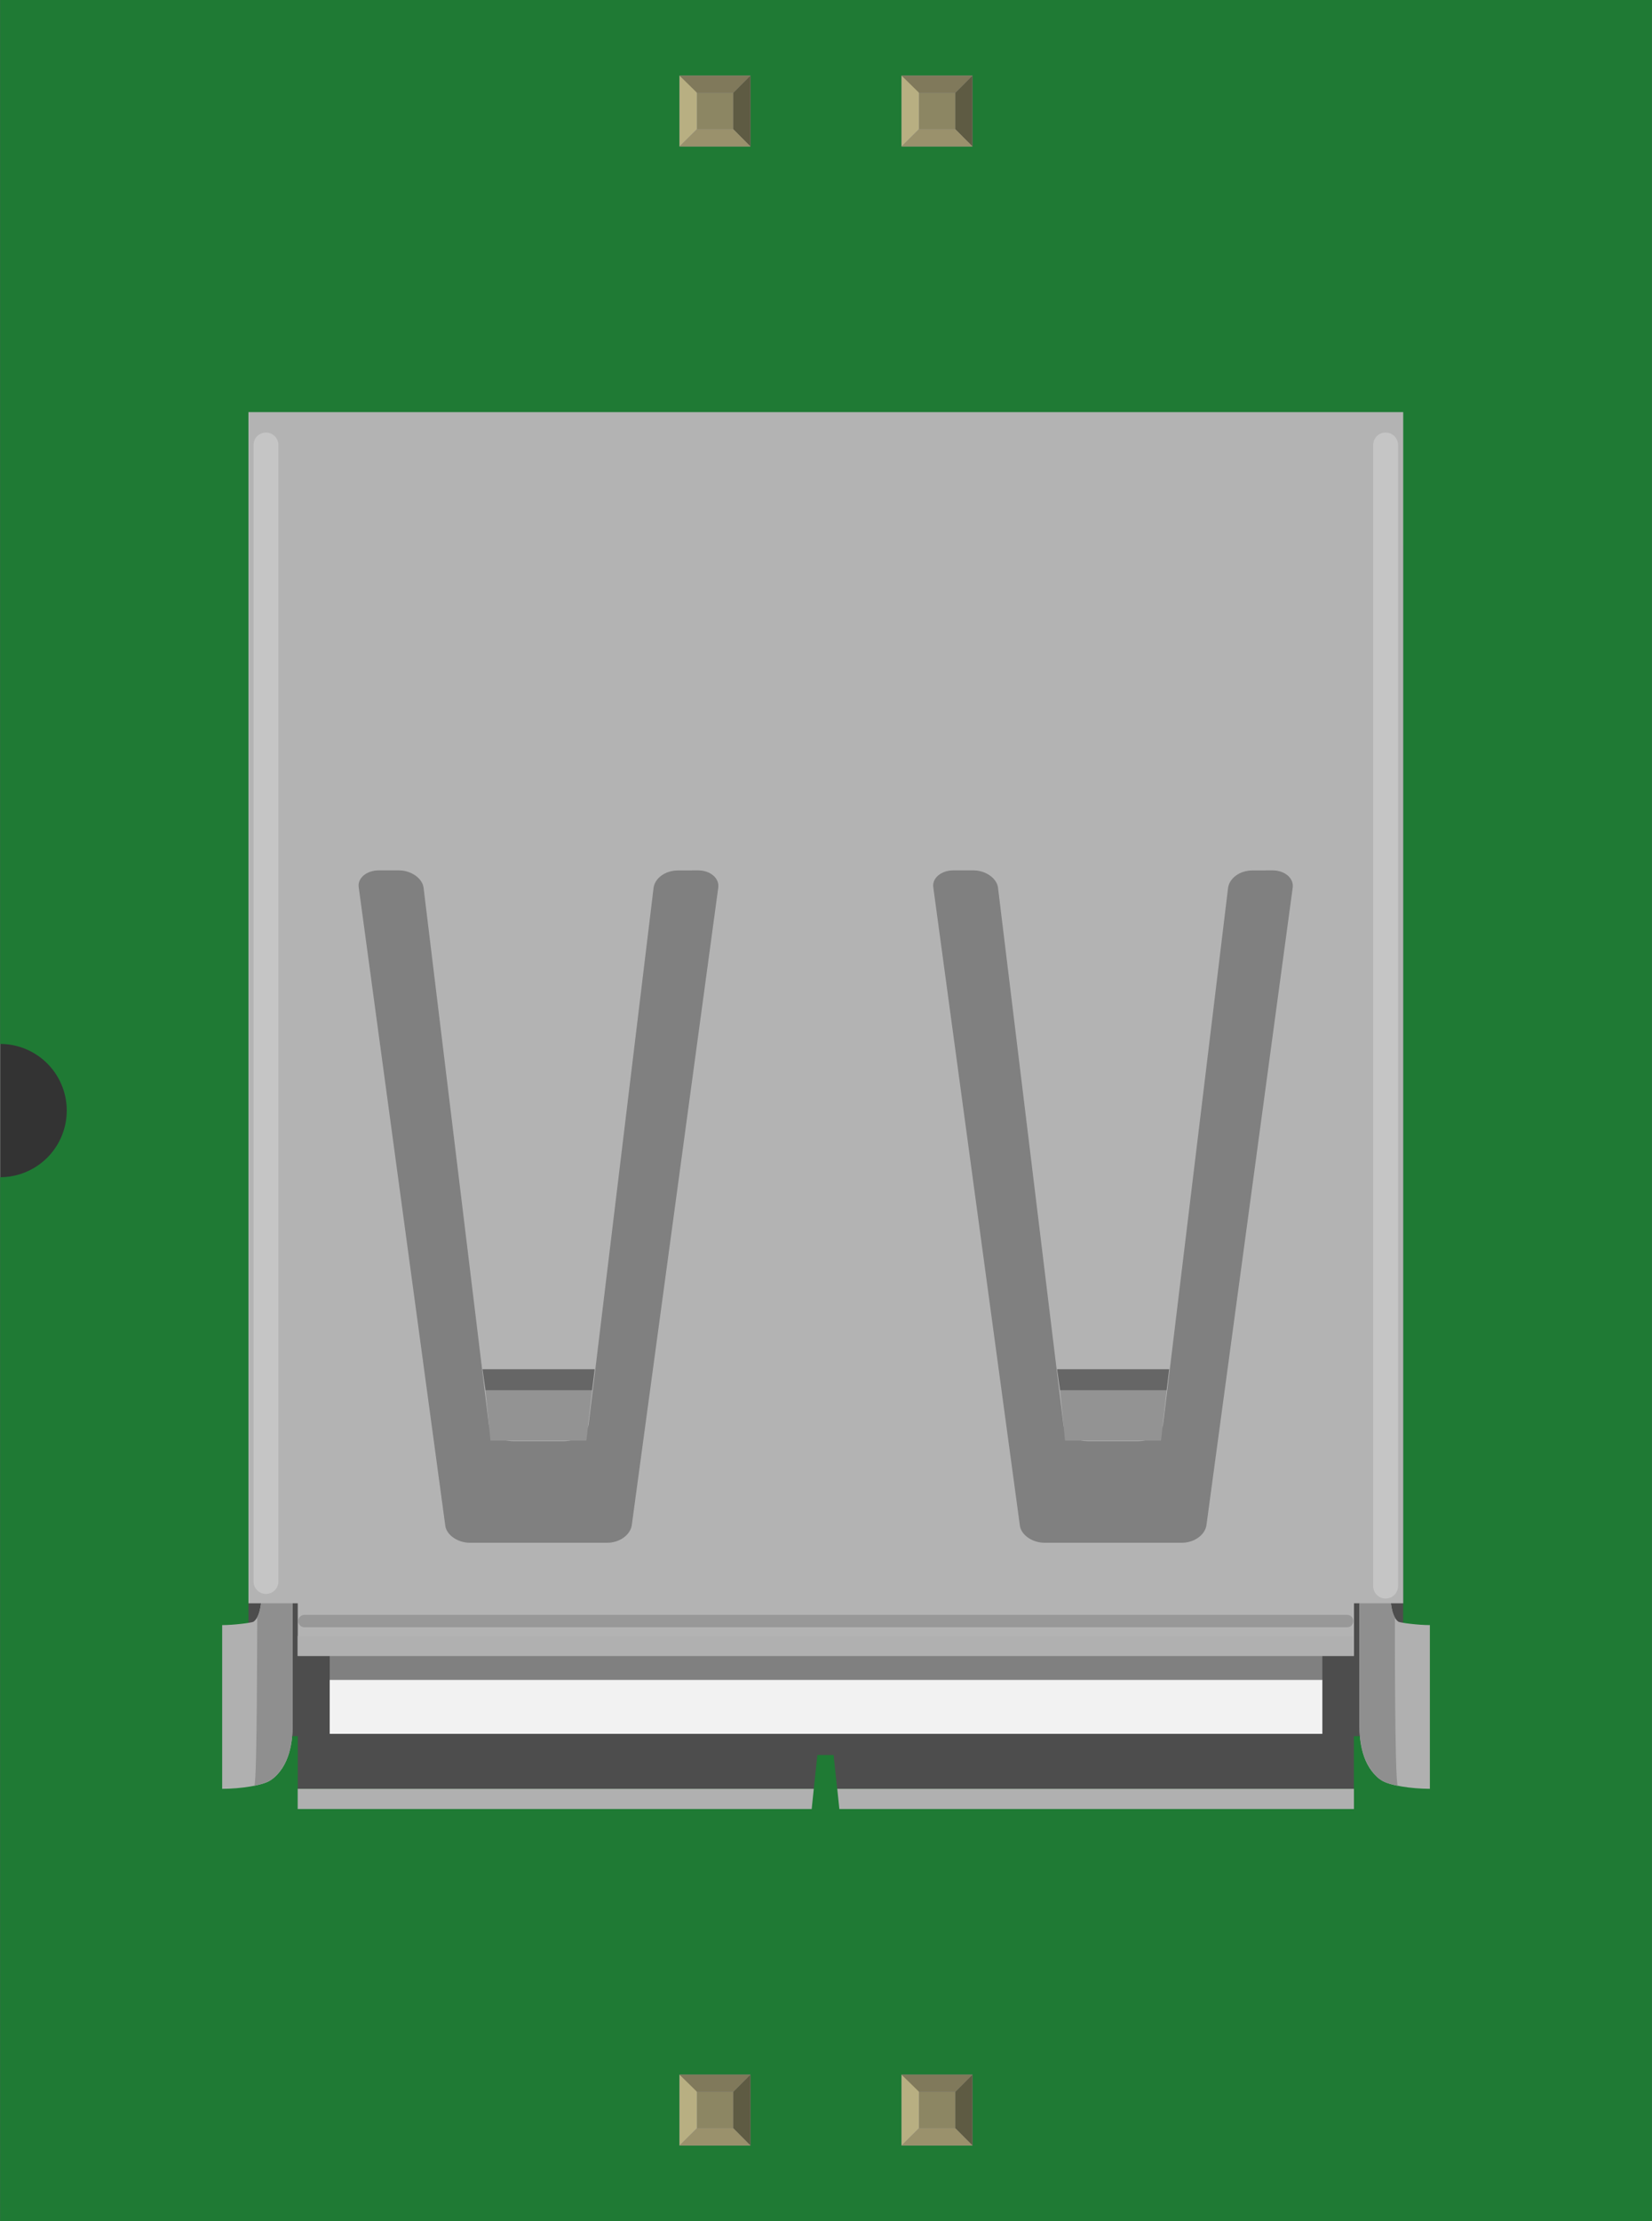 <?xml version='1.0' encoding='UTF-8' standalone='no'?>
<!-- Created with Fritzing (http://www.fritzing.org/) -->
<svg xmlns="http://www.w3.org/2000/svg" width="0.744in" x="0in" version="1.2" y="0in"  height="1in" viewBox="0 0 743.889 1000" baseProfile="tiny" xmlns:svg="http://www.w3.org/2000/svg">
 <rect x="0" y="0" width="743.889" height="1000" fill="#333333" stroke="none"/>
 <desc>Fritzing breadboard generated by brd2svg</desc>
 <g id="breadboard">
  <g id="icon">
   <path fill="#1F7A34" stroke="none" stroke-width="0" d="M0,0L0,470A30,30 0 0 1 0,530L0,1000L743.889,1000L743.889,0L0,0z"/>
   <g transform="translate(100,185.555)">
    <g>
     <path fill="#4D4D4D" d="M11.833,59.778l0,536.319l22.208,0l0,23.708l232.403,0l1.611,-15.222l7.306,0l1.611,15.222l232.694,0l0,-23.708l22.194,0L531.861,59.778L11.833,59.778zM184.444,561.125c-0.778,4.264,-5.5,7.708,-11.042,7.708L111.583,568.833c-5.514,0,-10.556,-3.528,-11.097,-7.708L61.514,273.833c-0.708,-4.236,3.556,-7.736,8.972,-7.736L79.583,266.097c5.5,0,10.514,3.528,11.111,7.736L120.056,515.278c0.458,4.306,5.181,7.75,11.014,7.75l22.944,0c5.319,0,10.556,-3.5,11.069,-7.75l29.222,-241.458c0.653,-4.208,5.181,-7.708,11.069,-7.708l8.972,-0.028c5.472,0,9.625,3.528,9.083,7.708L184.444,561.125zM443.25,561.125c-0.764,4.264,-5.5,7.708,-11.069,7.708l-61.792,0c-5.5,0,-10.556,-3.528,-11.125,-7.708L320.278,273.833c-0.681,-4.236,3.583,-7.736,8.972,-7.736l9.083,0c5.5,0,10.5,3.528,11.069,7.736L378.819,515.278c0.431,4.306,5.153,7.75,11.014,7.75l22.917,0c5.319,0,10.556,-3.5,11.069,-7.75l29.236,-241.458c0.681,-4.208,5.181,-7.708,11.042,-7.708l8.972,-0.028c5.486,0,9.625,3.528,9.083,7.708L443.25,561.125z"/>
     <rect width="447.056" x="48.431" y="106.333" fill="#808080" height="464.417"/>
     <rect width="447.056" x="48.431" y="570.75" fill="#F2F2F2" height="24.306"/>
     <path fill="#B0B0B0" d="M512.153,530.75l13.889,0c0,7.431,1.389,12.292,3.75,13.861c0.917,0.431,8.708,1.486,14.111,1.486l0,9.361l0,4.528l0,45.931l0,2.139l0,11.75c-8.403,0,-18.278,-1.542,-21.708,-3.764c-9.222,-6.181,-9.931,-18.625,-10.014,-24.139l-0.028,-0.028l0,-55.556l0.278,0.153C512.181,534.056,512.153,532.014,512.153,530.75z"/>
     <path fill="#8F8F8F" d="M528.153,542.681c-1.389,-2.389,-2.083,-6.458,-2.083,-11.958l-13.889,0l0,59.792c0,3.903,0.111,14.375,5.972,21.722c1.736,2.014,2.625,4.347,11.292,6.236C528.014,616.028,528.153,542.681,528.153,542.681z"/>
     <path fill="#B0B0B0" d="M31.708,530.75l-13.889,0c0,7.431,-1.403,12.292,-3.764,13.861C13.153,545.042,5.347,546.097,0,546.097l0,9.361l0,4.528l0,45.931l0,2.139l0,11.75c8.389,0,18.306,-1.542,21.667,-3.764c9.236,-6.181,9.986,-18.625,10.042,-24.139l0.014,-0.028l0,-55.556l-0.278,0.153C31.694,534.056,31.708,532.014,31.708,530.75z"/>
     <path fill="#8F8F8F" d="M14.5,618.417c8.597,-1.875,9.556,-4.292,11.278,-6.264c5.903,-7.236,5.986,-17.708,5.986,-21.653l0,-59.792l-13.889,0c0,5.5,-0.806,9.556,-2.069,11.903C15.736,542.681,15.819,616.028,14.5,618.417z"/>
     <path fill="#B3B3B3" d="M11.833,-0.014l0,536.292l22.208,0l0,23.708l475.694,0l0,-23.708l22.167,0L531.903,-0.014L11.833,-0.014zM184.444,501.333c-0.778,4.25,-5.5,7.694,-11.042,7.694L111.583,509.028c-5.514,0,-10.556,-3.5,-11.097,-7.694L61.514,214.028c-0.708,-4.222,3.556,-7.722,8.972,-7.722L79.583,206.306c5.5,0,10.514,3.514,11.111,7.722l29.361,241.472c0.458,4.347,5.181,7.792,11.014,7.792l22.944,0c5.319,0,10.556,-3.556,11.069,-7.792l29.222,-241.458c0.653,-4.222,5.181,-7.708,11.069,-7.708l8.972,-0.028c5.472,0,9.625,3.514,9.083,7.708L184.444,501.333zM443.25,501.333c-0.764,4.25,-5.5,7.694,-11.069,7.694l-61.792,0c-5.5,0,-10.556,-3.5,-11.125,-7.694L320.278,214.028c-0.681,-4.222,3.583,-7.722,8.972,-7.722l9.083,0c5.5,0,10.5,3.514,11.069,7.722l29.403,241.472c0.431,4.347,5.153,7.792,11.014,7.792l22.917,0c5.319,0,10.556,-3.556,11.069,-7.792l29.236,-241.458c0.681,-4.222,5.181,-7.708,11.042,-7.708l8.972,-0.028c5.486,0,9.625,3.514,9.083,7.708L443.25,501.333z"/>
     <polygon fill="none" points="120.833,463.042,164.028,463.042,166.597,440.389,118.583,440.389"/>
     <polygon fill="#939393" points="166.597,440.389,164.028,463.042,120.833,463.042,118.583,440.389"/>
     <polygon fill="#666666" points="166.597,440.389,167.764,430.889,117.25,430.889,118.583,440.389"/>
     <polygon fill="none" points="379.611,463.042,422.819,463.042,425.347,440.389,377.361,440.389"/>
     <polygon fill="#939393" points="425.347,440.389,422.819,463.042,379.611,463.042,377.361,440.389"/>
     <polygon fill="#666666" points="425.347,440.389,426.514,430.889,376.028,430.889,377.361,440.389"/>
     <line stroke-opacity="0.24" fill="none" stroke="#FFFFFF" stroke-linecap="round" y1="14.778" stroke-width="11.2" x1="19.722" y2="526.458" x2="19.722"/>
     <line stroke-opacity="0.24" fill="none" stroke="#FFFFFF" stroke-linecap="round" y1="14.778" stroke-width="11.2" x1="523.972" y2="528.542" x2="523.972"/>
     <line stroke-opacity="0.15" fill="none" stroke="#000000" stroke-linecap="round" y1="544.278" stroke-width="5.6" x1="506.639" y2="544.278" x2="37.056"/>
     <rect width="475.694" x="34.014" y="550.958" fill="#B0B0B0" height="9.028"/>
     <polygon fill="#B0B0B0" points="266.444,619.806,34.014,619.806,34.014,628.889,265.5,628.889"/>
     <polygon fill="#B0B0B0" points="277.014,619.806,277.958,628.889,509.708,628.889,509.708,619.806"/>
    </g>
   </g>
  </g>
  <g transform="translate(305.98,934.05)">
   <rect width="31.93" x="0" y="0" fill="#8D8C8C" height="31.9" id="connector2pin"/>
   <rect width="16.444" x="7.792" y="7.735" fill="#8C8663" height="16.415"/>
   <polygon fill="#B8AF82" points="0,31.9,7.792,24.137,7.792,6.972,0,0"/>
   <polygon fill="#80795B" points="24.208,7.763,7.903,7.763,0,0,31.93,0"/>
   <polygon fill="#5E5B43" points="24.208,24.137,24.208,7.763,31.93,0,31.93,31.9"/>
   <polygon fill="#9A916C" points="0,31.9,7.875,24.137,24.208,24.137,31.93,31.9"/>
  </g>
  <g transform="translate(305.98,34.05)">
   <rect width="31.93" x="0" y="0" fill="#8D8C8C" height="31.9" id="connector5pin"/>
   <rect width="16.444" x="7.792" y="7.735" fill="#8C8663" height="16.415"/>
   <polygon fill="#B8AF82" points="0,31.9,7.792,24.137,7.792,6.972,0,0"/>
   <polygon fill="#80795B" points="24.208,7.763,7.903,7.763,0,0,31.93,0"/>
   <polygon fill="#5E5B43" points="24.208,24.137,24.208,7.763,31.93,0,31.93,31.9"/>
   <polygon fill="#9A916C" points="0,31.9,7.875,24.137,24.208,24.137,31.93,31.9"/>
  </g>
  <g transform="translate(405.98,934.05)">
   <rect width="31.93" x="0" y="0" fill="#8D8C8C" height="31.9" id="connector3pin"/>
   <rect width="16.444" x="7.792" y="7.735" fill="#8C8663" height="16.415"/>
   <polygon fill="#B8AF82" points="0,31.9,7.792,24.137,7.792,6.972,0,0"/>
   <polygon fill="#80795B" points="24.208,7.763,7.903,7.763,0,0,31.93,0"/>
   <polygon fill="#5E5B43" points="24.208,24.137,24.208,7.763,31.93,0,31.93,31.9"/>
   <polygon fill="#9A916C" points="0,31.9,7.875,24.137,24.208,24.137,31.93,31.9"/>
  </g>
  <g transform="translate(405.98,34.05)">
   <rect width="31.93" x="0" y="0" fill="#8D8C8C" height="31.9" id="connector4pin"/>
   <rect width="16.444" x="7.792" y="7.735" fill="#8C8663" height="16.415"/>
   <polygon fill="#B8AF82" points="0,31.9,7.792,24.137,7.792,6.972,0,0"/>
   <polygon fill="#80795B" points="24.208,7.763,7.903,7.763,0,0,31.93,0"/>
   <polygon fill="#5E5B43" points="24.208,24.137,24.208,7.763,31.93,0,31.93,31.9"/>
   <polygon fill="#9A916C" points="0,31.9,7.875,24.137,24.208,24.137,31.93,31.9"/>
  </g>
 </g>
</svg>
